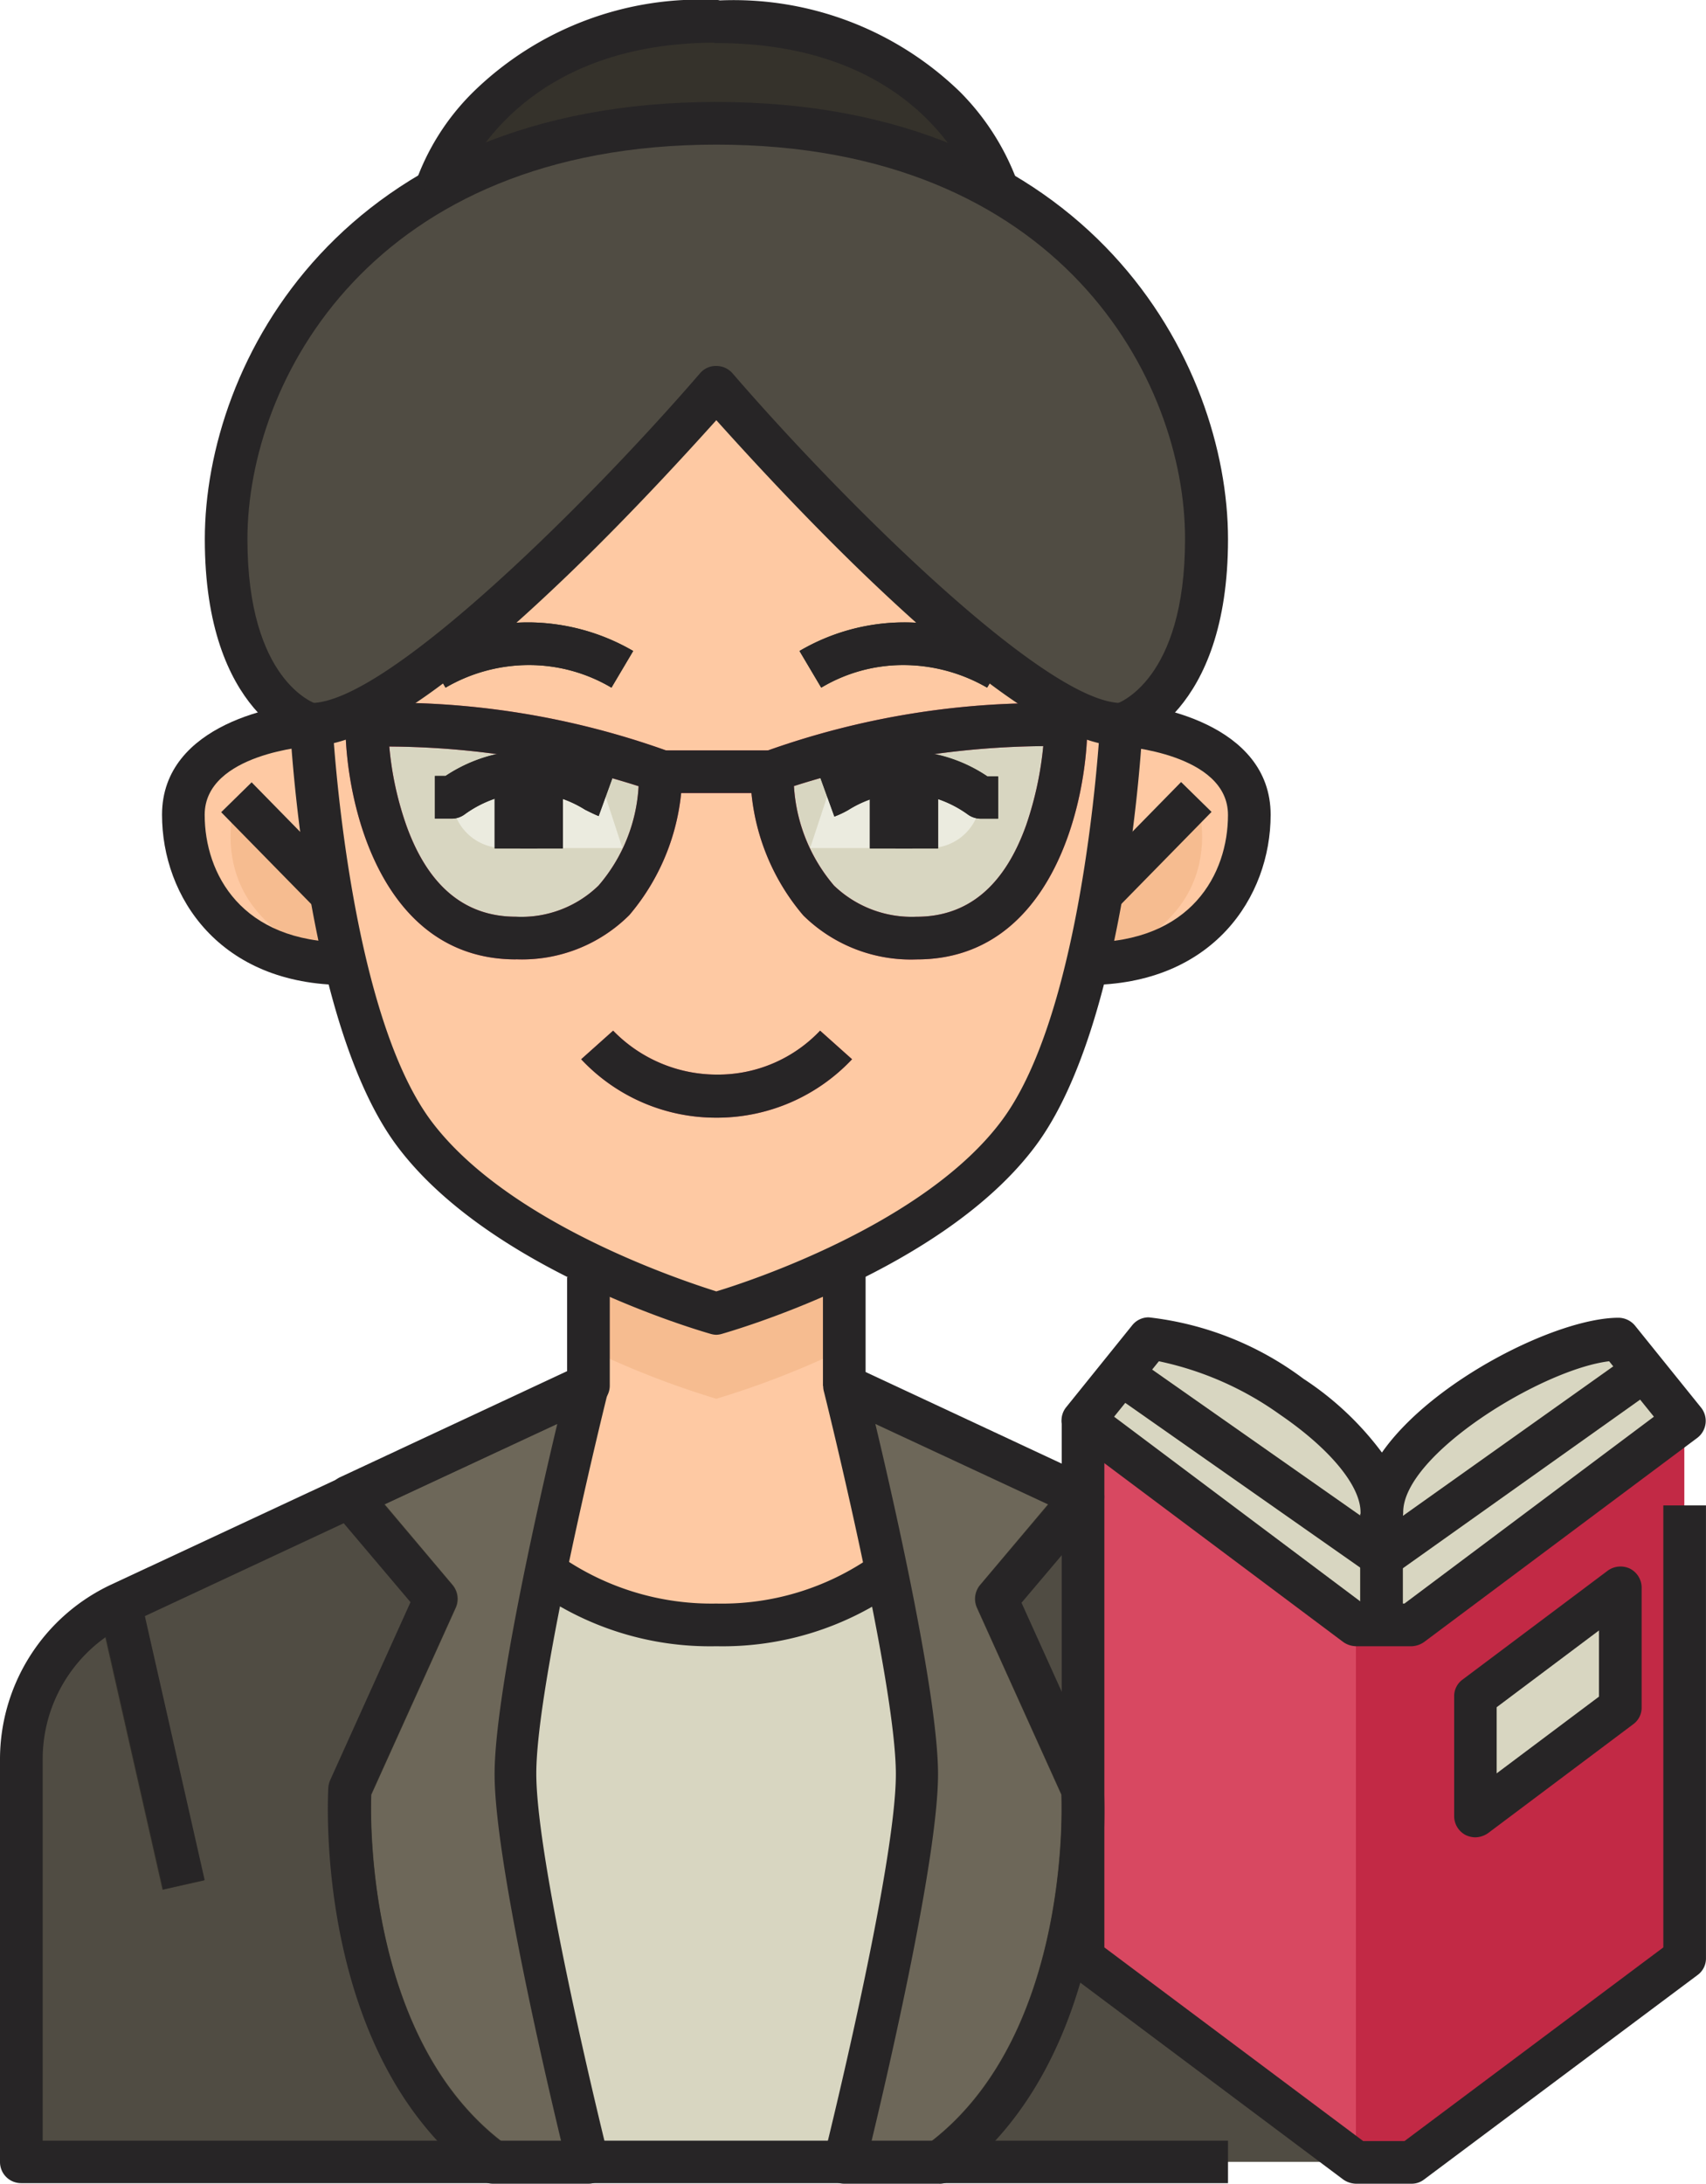 <svg id="XMLID_1_" xmlns="http://www.w3.org/2000/svg" width="57.838" height="74" viewBox="0 0 57.838 74">
  <g id="XMLID_5931_" transform="translate(0.723 0.723)">
    <path id="XMLID_3864_" d="M177.082,10.868s-1.662-5.753-9.541-5.753V5.1c-7.878,0-9.541,5.768-9.541,5.768Z" transform="translate(-143.978 -5.1)" fill="#35322b"/>
    <path id="XMLID_3844_" d="M311,178.1c3.686,0,5.493-2.429,5.493-5.045S312.72,170,312.156,170Z" transform="translate(-274.86 -146.162)" fill="#fec9a3"/>
    <path id="XMLID_3831_" d="M311,190.759,314.686,187s1.518,4.105-3.686,5.638Z" transform="translate(-274.86 -160.705)" fill="#f6bc90"/>
    <path id="XMLID_3821_" d="M104.493,178.1c-3.686,0-5.493-2.429-5.493-5.045s3.773-3.05,4.337-3.05Z" transform="translate(-93.507 -146.162)" fill="#fec9a3"/>
    <path id="XMLID_3820_" d="M113.967,190.759,110.281,187s-1.518,4.105,3.686,5.638Z" transform="translate(-102.981 -160.705)" fill="#f6bc90"/>
    <path id="XMLID_3819_" d="M139.357,49.383s2.891-.8,2.891-6.288S137.984,29,125.624,29,109,37.6,109,43.095s2.891,6.288,2.891,6.288" transform="translate(-102.061 -25.545)" fill="#504c43"/>
    <path id="XMLID_3656_" d="M88.9,286.9H80.226v5.493l-15.887,7.416A5.765,5.765,0,0,0,61,305.042V318.7h47.126V305.042a5.8,5.8,0,0,0-3.339-5.247l-15.887-7.4Z" transform="translate(-61 -246.163)" fill="#504c43"/>
    <path id="XMLID_3655_" d="M190.589,305.648c0,3.3-2.457,13.155-2.457,13.155h-8.674S177,308.93,177,305.648s2.458-13.155,2.458-13.155V287h8.674v5.493S190.589,302.367,190.589,305.648Z" transform="translate(-160.231 -246.249)" fill="#fec9a3"/>
    <path id="XMLID_3956_" d="M194,287v4.236a29.931,29.931,0,0,0,4.337,1.691,29.927,29.927,0,0,0,4.337-1.691V287Z" transform="translate(-174.774 -246.249)" fill="#f6bc90"/>
    <path id="XMLID_3654_" d="M180.152,368.7a10.244,10.244,0,0,1-11.536,0L166,375.538v13.155h16.769V375.538Z" transform="translate(-150.821 -316.138)" fill="#d8d6c1"/>
    <path id="XMLID_3653_" d="M146.1,325l-8.081,3.773,2.92,3.455-2.92,6.462s-.52,8.674,4.857,12.62H146.1s-2.458-9.873-2.458-13.155S146.1,325,146.1,325Z" transform="translate(-126.873 -278.755)" fill="#6d6759"/>
    <path id="XMLID_1411_" d="M254,325l8.081,3.773-2.92,3.455,2.92,6.462s.52,8.674-4.857,12.62H254s2.458-9.873,2.458-13.155S254,325,254,325Z" transform="translate(-226.1 -278.755)" fill="#6d6759"/>
    <g id="Grupo_991252" data-name="Grupo 991252" transform="translate(2.674 49.685)">
      <path id="XMLID_1410_" d="M134.624,359.208l2.862-6.332a.736.736,0,0,0-.1-.766l-2.79-3.31-1.359.636L136,352.7l-2.732,6.043a.567.567,0,0,0-.058.26c-.014.347-.448,8.341,4.438,12.663h2.371l-.8-.578C134.537,367.665,134.581,360.278,134.624,359.208Z" transform="translate(-125.43 -348.8)" fill="#35322b"/>
      <path id="XMLID_1409_" d="M272.992,359.208l-2.862-6.332a.736.736,0,0,1,.1-.766l2.79-3.31,1.359.636-2.761,3.267,2.732,6.043a.567.567,0,0,1,.058.26c.014.347.448,8.341-4.438,12.663H267.6l.8-.578C273.079,367.665,273.035,360.278,272.992,359.208Z" transform="translate(-240.408 -348.8)" fill="#35322b"/>
      <path id="XMLID_1407_" d="M79.5,374.765l2.111,9.31,1.417-.318L80.844,374.1l-.665.318A4.992,4.992,0,0,0,79.5,374.765Z" transform="translate(-79.5 -370.443)" fill="#35322b"/>
    </g>
    <path id="XMLID_1383_" d="M156.466,102.42s-.492,9.8-3.469,13.834c-3.036,4.091-10.264,6.115-10.264,6.115s-7.228-2.024-10.264-6.115C129.492,112.236,129,102.42,129,102.42c3.86,0,13.733-11.42,13.733-11.42s9.873,11.42,13.733,11.42Z" transform="translate(-119.17 -78.582)" fill="#fec9a3"/>
    <g id="XMLID_1382_" transform="translate(10.987 23.101)">
      <path id="XMLID_3858_" d="M151.975,171.59s.1,5.638-4.915,5.638S142,170,142,170A27.333,27.333,0,0,1,151.975,171.59Z" transform="translate(-141.277 -169.263)" fill="#d8d6c1"/>
      <path id="XMLID_3859_" d="M142.782,173.588c-4.539,0-5.768-5.2-5.782-7.951a.741.741,0,0,1,.723-.737,27.809,27.809,0,0,1,10.264,1.648.71.71,0,0,1,.434.651,7.536,7.536,0,0,1-1.793,4.886,5.15,5.15,0,0,1-3.845,1.5Zm-4.293-7.214a10.938,10.938,0,0,0,.578,2.674c.737,2.053,1.98,3.094,3.715,3.094a3.749,3.749,0,0,0,2.8-1.055,5.618,5.618,0,0,0,1.359-3.368A28.209,28.209,0,0,0,138.489,166.375Z" transform="translate(-137 -164.9)" fill="#d84861"/>
    </g>
    <g id="XMLID_1381_" transform="translate(24.72 23.115)">
      <path id="XMLID_3848_" d="M237,171.59s-.1,5.638,4.915,5.638,5.06-7.228,5.06-7.228A27.332,27.332,0,0,0,237,171.59Z" transform="translate(-236.276 -169.277)" fill="#d8d6c1"/>
      <path id="XMLID_3850_" d="M237.638,173.674a5.2,5.2,0,0,1-3.845-1.489A7.493,7.493,0,0,1,232,167.3a.71.71,0,0,1,.434-.651A27.808,27.808,0,0,1,242.7,165a.678.678,0,0,1,.506.217.744.744,0,0,1,.217.52C243.406,168.469,242.177,173.674,237.638,173.674Zm-4.163-5.869a5.711,5.711,0,0,0,1.359,3.368,3.806,3.806,0,0,0,2.8,1.055c1.735,0,2.978-1.041,3.715-3.108a11.662,11.662,0,0,0,.578-2.674A28.536,28.536,0,0,0,233.474,167.8Z" transform="translate(-232 -165)" fill="#d84861"/>
    </g>
    <g id="XMLID_1380_" transform="translate(21.684 24.705)">
      <path id="XMLID_3849_" d="M211,176h3.759v1.446H211Z" transform="translate(-211 -176)" fill="#d84861"/>
    </g>
    <path id="XMLID_1379_" d="M330.383,351.314l-9.252,6.924h-1.879L310,351.314V333.1l9.252,6.924h1.879l9.252-6.924Z" transform="translate(-274.005 -285.685)" fill="#d84861"/>
    <path id="XMLID_870_" d="M374,339.939v18.214h1.879l9.252-6.924V333l-9.252,6.939Z" transform="translate(-328.753 -285.599)" fill="#c22945"/>
    <path id="XMLID_1377_" d="M328.157,314c-2.4,0-8.037,3.253-8.037,5.855,0-2.6-5.493-5.855-7.893-5.855L310,316.761l9.252,6.924h1.879l9.252-6.924Z" transform="translate(-274.005 -269.346)" fill="#d8d6c1"/>
    <g id="XMLID_1376_" transform="translate(45.392 50.581)">
      <path id="XMLID_3869_" d="M375,355h1.446v3.759H375Z" transform="translate(-375 -355)" fill="#c5c2a1"/>
    </g>
    <g id="XMLID_1375_" transform="translate(36.846 45.225)">
      <path id="XMLID_3868_" d="M0,0H10.856V1.446H0Z" transform="translate(0.83 0) rotate(35.025)" fill="#c5c2a1"/>
    </g>
    <g id="XMLID_1374_" transform="translate(45.765 45.132)">
      <path id="XMLID_3866_" d="M0,0H1.446V10.842H0Z" transform="translate(8.836 0) rotate(54.609)" fill="#c5c2a1"/>
    </g>
    <path id="XMLID_1373_" d="M406.915,372.3v4.048L402,380.034v-4.048Z" transform="translate(-352.705 -319.218)" fill="#d8d6c1"/>
    <path id="XMLID_3817_" d="M251.782,181.766a4.674,4.674,0,0,0-2.6-.867,5.583,5.583,0,0,0-2.6.838L246,183.5h4.048A1.731,1.731,0,0,0,251.782,181.766Z" transform="translate(-219.257 -155.485)" fill="#ebebdf"/>
    <path id="XMLID_3816_" d="M162,181.766a4.674,4.674,0,0,1,2.6-.867,5.583,5.583,0,0,1,2.6.838l.578,1.764h-4.048A1.731,1.731,0,0,1,162,181.766Z" transform="translate(-147.399 -155.485)" fill="#ebebdf"/>
    <g id="XMLID_3814_" transform="translate(16.046 25.428)">
      <path id="XMLID_3815_" d="M172,181h1.446v2.6H172Z" transform="translate(-172 -181)" fill="#35322b"/>
    </g>
    <g id="XMLID_3812_" transform="translate(16.913 25.428)">
      <path id="XMLID_3813_" d="M178,181h1.446v2.6H178Z" transform="translate(-178 -181)" fill="#35322b"/>
    </g>
    <g id="XMLID_1405_" transform="translate(29.635 25.428)">
      <path id="XMLID_1406_" d="M266,181h1.446v2.6H266Z" transform="translate(-266 -181)" fill="#35322b"/>
    </g>
    <g id="XMLID_1403_" transform="translate(28.767 25.428)">
      <path id="XMLID_1404_" d="M260,181h1.446v2.6H260Z" transform="translate(-260 -181)" fill="#35322b"/>
    </g>
    <g id="XMLID_1401_" transform="translate(14.022 24.705)">
      <path id="XMLID_1402_" d="M158.578,178.313H158v-1.446h.361A5.168,5.168,0,0,1,161.18,176h.029a5.283,5.283,0,0,1,2.559.737,2.071,2.071,0,0,0,.275.13l-.492,1.359c-.145-.058-.289-.13-.463-.217a3.792,3.792,0,0,0-1.865-.578h-.014a3.854,3.854,0,0,0-2.2.737A.742.742,0,0,1,158.578,178.313Z" transform="translate(-158 -176)" fill="#35322b"/>
    </g>
    <g id="XMLID_1398_" transform="translate(27.076 24.719)">
      <path id="XMLID_1400_" d="M254.328,178.4h-.578a.753.753,0,0,1-.419-.13,3.82,3.82,0,0,0-2.2-.737h-.014a3.743,3.743,0,0,0-1.865.578,3.215,3.215,0,0,1-.463.217l-.492-1.359c.043-.014.173-.087.275-.13a4.964,4.964,0,0,1,5.407.13h.361V178.4Z" transform="translate(-248.3 -176.098)" fill="#35322b"/>
    </g>
    <g id="XMLID_1395_" transform="translate(18.981 34.203)">
      <path id="XMLID_1396_" d="M196.883,244.649a6.252,6.252,0,0,1-4.583-1.98l1.084-.969a4.9,4.9,0,0,0,3.513,1.489h.043A4.765,4.765,0,0,0,200.4,241.7l1.084.969a6.289,6.289,0,0,1-4.525,1.98Z" transform="translate(-192.3 -241.7)" fill="#d84861"/>
    </g>
    <g id="XMLID_1393_" transform="translate(13.646 20.368)">
      <path id="XMLID_1394_" d="M156.137,148.212l-.737-1.243a6.912,6.912,0,0,1,3.542-.969h.043a7.132,7.132,0,0,1,3.513.969l-.737,1.243a5.484,5.484,0,0,0-2.776-.766A5.55,5.55,0,0,0,156.137,148.212Z" transform="translate(-155.4 -146)" fill="#35322b"/>
    </g>
    <g id="XMLID_1391_" transform="translate(26.382 20.368)">
      <path id="XMLID_1392_" d="M249.861,148.21a5.594,5.594,0,0,0-2.848-.766,5.438,5.438,0,0,0-2.776.766l-.737-1.243a7.083,7.083,0,0,1,3.513-.969,6.906,6.906,0,0,1,3.585.969Z" transform="translate(-243.5 -145.998)" fill="#35322b"/>
    </g>
  </g>
  <g id="XMLID_446_">
    <g id="XMLID_1253_" transform="translate(11.116 46.219)">
      <path id="XMLID_4361_" d="M141.731,347.607h-3.224a.682.682,0,0,1-.434-.145c-5.638-4.134-5.175-12.88-5.161-13.256a.844.844,0,0,1,.058-.26L135.7,327.9l-2.631-3.108a.722.722,0,0,1,.246-1.128l8.081-3.773a.71.71,0,0,1,.766.1.753.753,0,0,1,.246.737c-.029.1-2.443,9.816-2.443,12.981s2.414,12.88,2.443,12.981a.733.733,0,0,1-.13.622A.642.642,0,0,1,141.731,347.607Zm-2.978-1.446h2.053c-.607-2.53-2.255-9.657-2.255-12.432,0-2.6,1.431-8.963,2.125-11.868l-5.869,2.732,2.313,2.732a.736.736,0,0,1,.1.766l-2.862,6.332C134.33,335.478,134.287,342.692,138.753,346.161Z" transform="translate(-132.899 -319.826)" fill="#272526"/>
    </g>
    <g id="XMLID_1252_" transform="translate(27.906 46.238)">
      <path id="XMLID_4358_" d="M252.981,347.716h-3.224a.712.712,0,0,1-.564-.275.733.733,0,0,1-.13-.622c.029-.1,2.443-9.816,2.443-12.981s-2.414-12.88-2.443-12.981a.724.724,0,0,1,.246-.737.736.736,0,0,1,.766-.1l8.081,3.773a.757.757,0,0,1,.4.506.748.748,0,0,1-.159.622l-2.631,3.108,2.732,6.043a.567.567,0,0,1,.058.26c.029.376.477,9.122-5.161,13.256a.72.72,0,0,1-.419.13Zm-2.3-1.446h2.053c4.481-3.484,4.424-10.683,4.395-11.738l-2.862-6.332a.736.736,0,0,1,.1-.766l2.313-2.732-5.869-2.732c.694,2.906,2.125,9.266,2.125,11.868C252.937,336.614,251.289,343.74,250.682,346.27Z" transform="translate(-249.04 -319.954)" fill="#272526"/>
    </g>
    <g id="XMLID_1251_" transform="translate(3.376 54.209)">
      <path id="XMLID_4357_" d="M0,0H9.743V1.446H0Z" transform="matrix(0.221, 0.975, -0.975, 0.221, 1.409, 0)" fill="#272526"/>
    </g>
    <g id="XMLID_1250_" transform="translate(18.055 52.721)">
      <path id="XMLID_4356_" d="M187.131,367.865a10.221,10.221,0,0,1-6.231-1.952l.925-1.113-.463.564.463-.564a8.972,8.972,0,0,0,5.305,1.619,8.867,8.867,0,0,0,5.305-1.619l.925,1.113A10.221,10.221,0,0,1,187.131,367.865Z" transform="translate(-180.9 -364.8)" fill="#272526"/>
    </g>
    <g id="XMLID_1103_" transform="translate(7.499 26.511)">
      <path id="XMLID_4354_" d="M0,0H4.568V1.446H0Z" transform="matrix(0.7, 0.714, -0.714, 0.7, 1.032, 0)" fill="#272526"/>
    </g>
    <g id="XMLID_1102_" transform="translate(36.844 26.501)">
      <path id="XMLID_4353_" d="M0,0H1.446V4.568H0Z" transform="matrix(0.714, 0.7, -0.7, 0.714, 3.198, 0)" fill="#272526"/>
    </g>
    <g id="XMLID_1100_" transform="translate(19.703 34.926)">
      <path id="XMLID_4352_" d="M196.883,244.649a6.252,6.252,0,0,1-4.583-1.98l1.084-.969a4.9,4.9,0,0,0,3.513,1.489h.043A4.765,4.765,0,0,0,200.4,241.7l1.084.969a6.289,6.289,0,0,1-4.525,1.98Z" transform="translate(-192.3 -241.7)" fill="#272526"/>
    </g>
    <g id="XMLID_1099_" transform="translate(14.369 21.091)">
      <path id="XMLID_4349_" d="M156.137,148.212l-.737-1.243a6.912,6.912,0,0,1,3.542-.969h.043a7.132,7.132,0,0,1,3.513.969l-.737,1.243a5.484,5.484,0,0,0-2.776-.766h-.029A5.666,5.666,0,0,0,156.137,148.212Z" transform="translate(-155.4 -146)" fill="#272526"/>
    </g>
    <g id="XMLID_1098_" transform="translate(16.769 26.151)">
      <path id="XMLID_4348_" d="M172,181h1.446v2.6H172Z" transform="translate(-172 -181)" fill="#272526"/>
    </g>
    <g id="XMLID_1097_" transform="translate(17.636 26.151)">
      <path id="XMLID_4347_" d="M178,181h1.446v2.6H178Z" transform="translate(-178 -181)" fill="#272526"/>
    </g>
    <g id="XMLID_1096_" transform="translate(14.745 25.428)">
      <path id="XMLID_4346_" d="M158.578,178.313H158v-1.446h.361A5.168,5.168,0,0,1,161.18,176h.029a5.283,5.283,0,0,1,2.559.737,2.071,2.071,0,0,0,.275.13l-.492,1.359c-.145-.058-.289-.13-.463-.217a3.792,3.792,0,0,0-1.865-.578h-.014a3.854,3.854,0,0,0-2.2.737A.742.742,0,0,1,158.578,178.313Z" transform="translate(-158 -176)" fill="#272526"/>
    </g>
    <g id="XMLID_1095_" transform="translate(27.105 21.091)">
      <path id="XMLID_4345_" d="M249.861,148.212a5.742,5.742,0,0,0-2.848-.766,5.394,5.394,0,0,0-2.776.766l-.737-1.243a6.986,6.986,0,0,1,7.1,0Z" transform="translate(-243.5 -146)" fill="#272526"/>
    </g>
    <g id="XMLID_1094_" transform="translate(30.357 26.151)">
      <path id="XMLID_4344_" d="M266,181h1.446v2.6H266Z" transform="translate(-266 -181)" fill="#272526"/>
    </g>
    <g id="XMLID_1093_" transform="translate(29.49 26.151)">
      <path id="XMLID_4343_" d="M260,181h1.446v2.6H260Z" transform="translate(-260 -181)" fill="#272526"/>
    </g>
    <g id="XMLID_1092_" transform="translate(27.799 25.442)">
      <path id="XMLID_4342_" d="M254.328,178.4h-.578a.753.753,0,0,1-.419-.13,3.82,3.82,0,0,0-2.2-.737h-.014a3.743,3.743,0,0,0-1.865.578,3.214,3.214,0,0,1-.463.217l-.492-1.359c.043-.014.173-.087.275-.13a5.283,5.283,0,0,1,2.559-.737h.029a5.168,5.168,0,0,1,2.819.867h.361V178.4Z" transform="translate(-248.3 -176.1)" fill="#272526"/>
    </g>
    <g id="XMLID_1085_" transform="translate(5.493 23.838)">
      <g id="XMLID_1087_">
        <path id="XMLID_4341_" d="M100.216,174.541c-4.265,0-6.216-2.992-6.216-5.768,0-3.108,4.062-3.773,5.06-3.773v1.446c-.043,0-3.614.246-3.614,2.327,0,1.995,1.243,4.322,4.77,4.322Z" transform="translate(-94 -165)" fill="#272526"/>
      </g>
      <g id="XMLID_1086_" transform="translate(31.369)">
        <path id="XMLID_4340_" d="M311,174.541V173.1c3.527,0,4.77-2.327,4.77-4.322,0-2.082-3.585-2.327-3.614-2.327V165c1,0,5.06.665,5.06,3.773C317.216,171.549,315.264,174.541,311,174.541Z" transform="translate(-311 -165)" fill="#272526"/>
      </g>
    </g>
    <g id="XMLID_1192_" transform="translate(6.939 3.455)">
      <path id="XMLID_4339_" d="M135.268,45.8l-.39-1.388.188.694-.2-.694c.1-.029,2.371-.8,2.371-5.594.014-5.378-4.221-13.372-15.887-13.372s-15.9,7.994-15.9,13.372c0,4.8,2.27,5.566,2.371,5.594l-.39,1.388c-.145-.043-3.426-1.012-3.426-6.982S108.626,24,121.347,24s17.347,8.861,17.347,14.817S135.413,45.771,135.268,45.8Z" transform="translate(-104 -24)" fill="#272526"/>
    </g>
    <g id="XMLID_1191_" transform="translate(14.051 0)">
      <path id="XMLID_4338_" d="M172.282,6.793c-.058-.217-1.648-5.233-8.847-5.233a.246.246,0,0,1-.1-.014c-7.156.043-8.731,5.19-8.746,5.248l-1.388-.4a8.11,8.11,0,0,1,1.995-3.18A11,11,0,0,1,163.435.1a.318.318,0,0,1,.116.014,11.028,11.028,0,0,1,8.139,3.094,8.436,8.436,0,0,1,1.995,3.18Z" transform="translate(-153.2 -0.1)" fill="#272526"/>
    </g>
    <g id="XMLID_1315_" transform="translate(9.828 12.403)">
      <path id="XMLID_4335_" d="M138.445,118.729a.732.732,0,0,1-.188-.029c-.3-.087-7.5-2.139-10.654-6.39-3.079-4.149-3.585-13.82-3.614-14.225a.676.676,0,0,1,.2-.535.724.724,0,0,1,.52-.231c2.573,0,9.454-6.852,13.184-11.174a.7.7,0,0,1,.549-.246.724.724,0,0,1,.549.246c3.73,4.322,10.625,11.174,13.184,11.174a.7.7,0,0,1,.52.231.793.793,0,0,1,.2.535c-.014.4-.535,10.076-3.614,14.225-3.151,4.25-10.35,6.3-10.654,6.39A.732.732,0,0,1,138.445,118.729Zm-12.967-20.05c.173,2.241.9,9.555,3.281,12.779,2.588,3.484,8.529,5.435,9.685,5.8,1.156-.347,7.1-2.313,9.686-5.8,2.385-3.209,3.108-10.538,3.281-12.779-1.821-.434-4.467-2.356-8.052-5.811-2.125-2.053-4.019-4.134-4.915-5.132-.9,1-2.79,3.079-4.915,5.132-3.585,3.455-6.231,5.378-8.052,5.811Z" transform="translate(-123.987 -85.9)" fill="#272526"/>
    </g>
    <g id="XMLID_652_" transform="translate(11.709 23.823)">
      <path id="XMLID_4332_" d="M142.782,173.588c-4.539,0-5.768-5.2-5.782-7.951a.741.741,0,0,1,.723-.737,27.809,27.809,0,0,1,10.264,1.648.71.71,0,0,1,.434.651,7.536,7.536,0,0,1-1.793,4.886,5.15,5.15,0,0,1-3.845,1.5Zm-4.293-7.214a10.938,10.938,0,0,0,.578,2.674c.737,2.053,1.98,3.094,3.715,3.094a3.749,3.749,0,0,0,2.8-1.055,5.618,5.618,0,0,0,1.359-3.368A28.209,28.209,0,0,0,138.489,166.375Z" transform="translate(-137 -164.9)" fill="#272526"/>
    </g>
    <g id="XMLID_653_" transform="translate(25.442 23.838)">
      <path id="XMLID_4329_" d="M237.638,173.674a5.2,5.2,0,0,1-3.845-1.489A7.493,7.493,0,0,1,232,167.3a.71.71,0,0,1,.434-.651A27.808,27.808,0,0,1,242.7,165a.678.678,0,0,1,.506.217.744.744,0,0,1,.217.52C243.406,168.469,242.177,173.674,237.638,173.674Zm-4.163-5.869a5.711,5.711,0,0,0,1.359,3.368,3.806,3.806,0,0,0,2.8,1.055c1.735,0,2.978-1.041,3.715-3.108a11.662,11.662,0,0,0,.578-2.674A28.536,28.536,0,0,0,233.474,167.8Z" transform="translate(-232 -165)" fill="#272526"/>
    </g>
    <g id="XMLID_1316_" transform="translate(22.407 25.428)">
      <path id="XMLID_4328_" d="M211,176h3.759v1.446H211Z" transform="translate(-211 -176)" fill="#272526"/>
    </g>
    <g id="XMLID_2466_" transform="translate(35.995 48.124)">
      <path id="XMLID_4327_" d="M316.854,358.876h-1.879a.779.779,0,0,1-.434-.145l-9.252-6.924a.693.693,0,0,1-.289-.578V333h1.446v17.868l8.775,6.563h1.4l8.775-6.563V335.891h1.446v15.338a.693.693,0,0,1-.289.578l-9.266,6.924A.682.682,0,0,1,316.854,358.876Z" transform="translate(-305 -333)" fill="#272526"/>
    </g>
    <g id="XMLID_1320_" transform="translate(35.988 44.64)">
      <path id="XMLID_4324_" d="M316.811,320.046h-1.879a.779.779,0,0,1-.434-.145l-9.252-6.924a.723.723,0,0,1-.289-.491.708.708,0,0,1,.159-.549l2.226-2.761a.712.712,0,0,1,.564-.275,10.744,10.744,0,0,1,5.247,2.082,10.385,10.385,0,0,1,2.66,2.5c1.706-2.443,5.956-4.568,8.023-4.568a.734.734,0,0,1,.564.275l2.226,2.761a.722.722,0,0,1-.13,1.041l-9.252,6.91a.779.779,0,0,1-.434.145Zm-1.634-1.446h1.4l8.457-6.332-1.518-1.879c-2.284.275-6.982,3.166-6.982,5.117a.723.723,0,0,1-1.446,0c0-.9-1.041-2.154-2.732-3.31a10.905,10.905,0,0,0-4.105-1.807l-1.518,1.879Z" transform="translate(-304.95 -308.9)" fill="#272526"/>
    </g>
    <g id="XMLID_1317_" transform="translate(46.114 51.304)">
      <path id="XMLID_4323_" d="M375,355h1.446v3.759H375Z" transform="translate(-375 -355)" fill="#272526"/>
    </g>
    <g id="XMLID_1319_" transform="translate(37.569 45.948)">
      <path id="XMLID_4322_" d="M0,0H10.856V1.446H0Z" transform="translate(0.83 0) rotate(35.025)" fill="#272526"/>
    </g>
    <g id="XMLID_1321_" transform="translate(46.487 45.855)">
      <path id="XMLID_4321_" d="M0,0H1.446V10.842H0Z" transform="translate(8.836 0) rotate(54.609)" fill="#272526"/>
    </g>
    <g id="XMLID_1105_" transform="translate(49.295 53.084)">
      <path id="XMLID_4318_" d="M397.723,376.491a.788.788,0,0,1-.318-.072.723.723,0,0,1-.4-.651v-4.048a.693.693,0,0,1,.289-.578l4.915-3.686a.74.74,0,0,1,.752-.072.723.723,0,0,1,.4.651v4.048a.693.693,0,0,1-.289.578l-4.915,3.686A.779.779,0,0,1,397.723,376.491Zm.723-4.409v2.241l3.469-2.6V369.48Z" transform="translate(-397 -367.313)" fill="#272526"/>
    </g>
    <g id="XMLID_3805_" transform="translate(27.9 43.238)">
      <path id="XMLID_3734_" d="M249,299.2h1.446v3.73H249Z" transform="translate(-249 -299.2)" fill="#272526"/>
    </g>
    <g id="XMLID_3306_" transform="translate(0 43.281)">
      <path id="XMLID_3733_" d="M97.633,330.2H56.723a.716.716,0,0,1-.723-.723V315.821a6.539,6.539,0,0,1,3.759-5.9l15.468-7.214V299.5h1.446v3.672a.712.712,0,0,1-.419.651l-15.887,7.416a5.069,5.069,0,0,0-2.92,4.583v12.938H97.633Z" transform="translate(-56 -299.5)" fill="#272526"/>
    </g>
  </g>
</svg>
